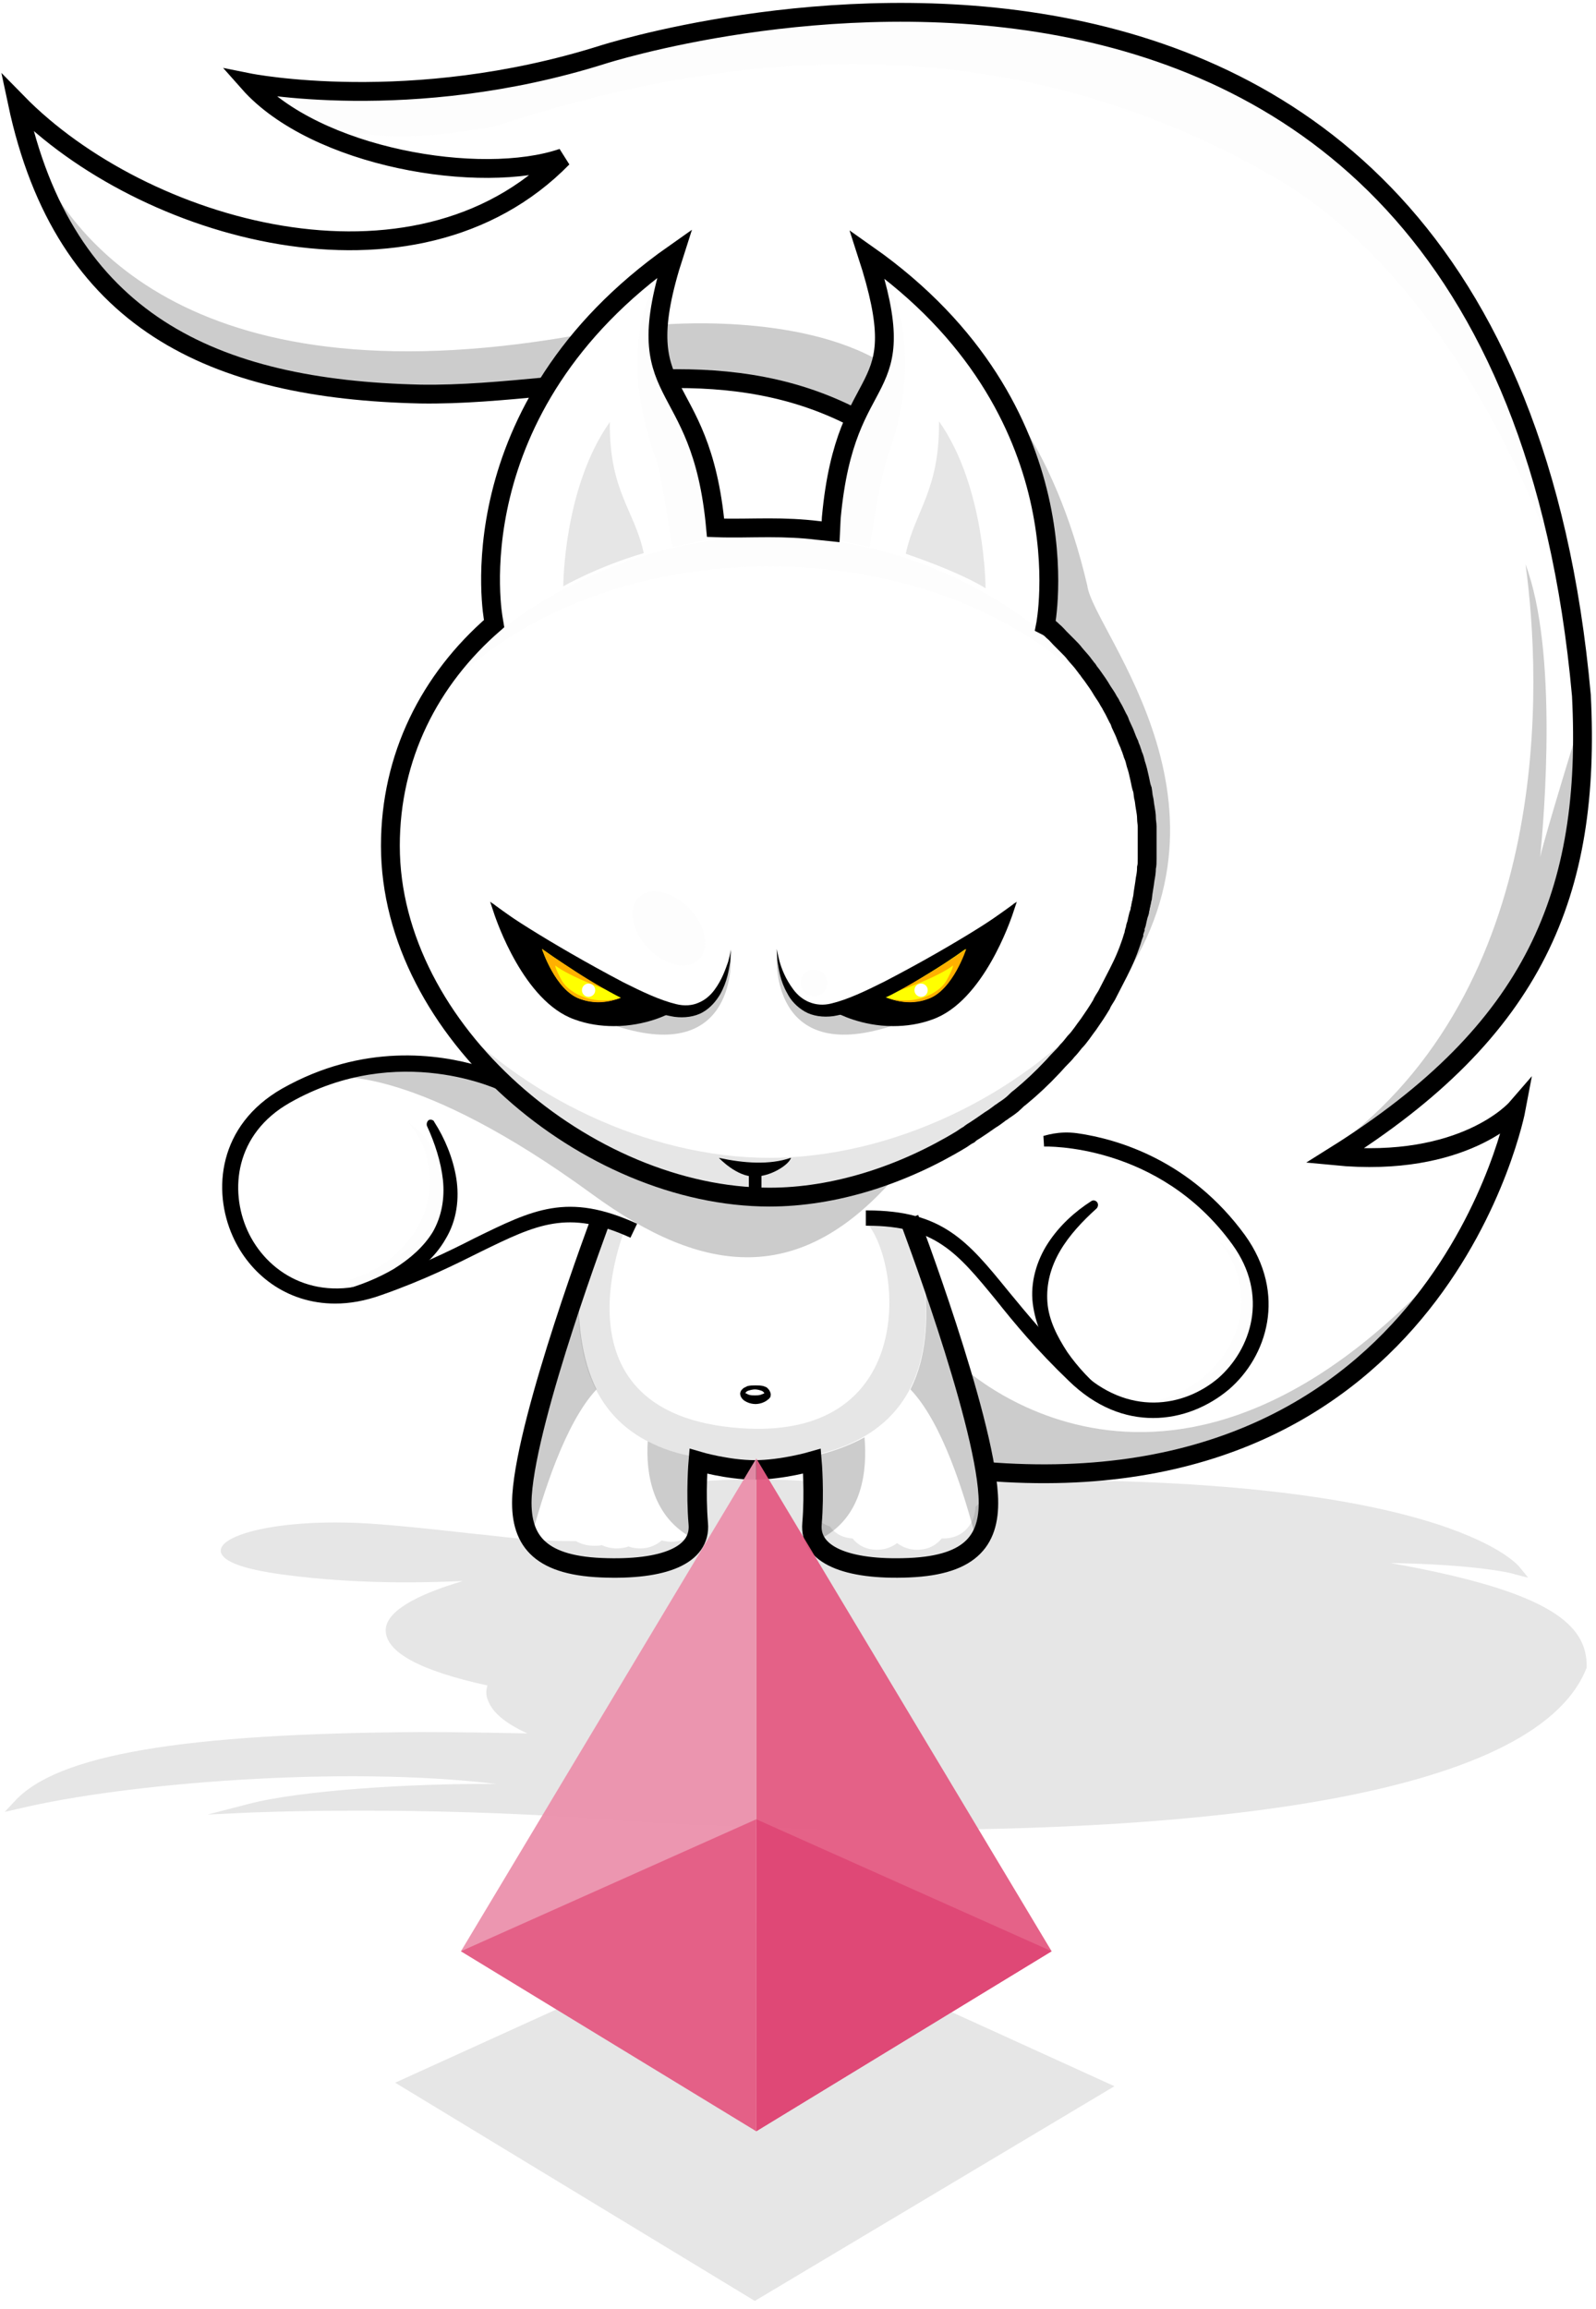 <?xml version="1.0" encoding="UTF-8"?>
<svg width="240px" height="347px" viewBox="0 0 240 347" version="1.1" xmlns="http://www.w3.org/2000/svg" xmlns:xlink="http://www.w3.org/1999/xlink">
    <!-- Generator: Sketch 43.1 (39012) - http://www.bohemiancoding.com/sketch -->
    <title>Login</title>
    <desc>Created with Sketch.</desc>
    <defs>
        <filter x="-1.3%" y="-5.5%" width="102.5%" height="111.0%" filterUnits="objectBoundingBox" id="filter-1">
            <feGaussianBlur stdDeviation="1" in="SourceGraphic"></feGaussianBlur>
        </filter>
        <filter x="-2.8%" y="-5.3%" width="105.5%" height="110.5%" filterUnits="objectBoundingBox" id="filter-2">
            <feGaussianBlur stdDeviation="1" in="SourceGraphic"></feGaussianBlur>
        </filter>
    </defs>
    <g id="Page-1" stroke="none" stroke-width="1" fill="none" fill-rule="evenodd">
        <g id="Login" transform="translate(-0.178, 0.398)">
            <g id="Page-1" transform="translate(0.387, 0.039)">
                <g transform="translate(0, 1)">
                    <g id="Tail" transform="translate(2, 0)">
                        <path d="M227.195,83.389 C229.595,100.789 231.595,146.989 198.095,171.289 C216.995,159.589 234.495,148.089 234.395,110.289 C229.595,125.989 229.395,127.389 229.395,127.389 C229.995,121.289 232.095,96.389 227.195,83.389" id="Fill-52" fill-opacity="0.2" fill="#000000"></path>
                        <path d="M146.495,55.989 C146.495,55.989 156.195,64.689 161.295,86.589 C162.195,93.589 187.495,121.189 163.295,150.389 C179.195,122.389 164.595,104.989 155.495,92.689 C155.895,81.089 153.195,65.089 146.495,55.989 Z" id="More-Tail-Shadow" fill-opacity="0.2" fill="#000000"></path>
                        <path d="M96.995,47.389 C96.995,47.389 117.695,45.389 130.495,53.089 C128.095,59.189 127.095,61.989 127.095,61.989 C127.095,61.989 115.995,53.989 97.795,55.389 C96.795,50.889 96.995,47.389 96.995,47.389" id="Tail-Shadow" fill-opacity="0.2" fill="#000000"></path>
                        <path d="M127.095,61.789 C117.495,56.589 107.595,55.289 97.695,55.489" id="Tail-Bottom" stroke="#000000" stroke-width="2.831"></path>
                        <path d="M234.795,94.489 C217.495,-34.911 88.495,6.789 88.495,6.789 C63.695,14.589 42.395,12.089 36.795,11.289 C47.095,22.389 65.795,18.589 72.095,17.589 C103.695,7.189 146.195,0.489 188.895,24.889 C216.295,40.389 231.895,78.789 234.795,94.489 Z" id="Hilight" fill-opacity="0.15" fill="#F2F2F2"></path>
                        <path d="M141.495,203.089 C141.495,203.089 174.095,235.989 217.095,186.489 C201.995,204.189 189.095,222.389 146.495,219.289 C142.195,205.489 141.495,203.089 141.495,203.089" id="Tail-Shadow" fill-opacity="0.2" fill="#000000"></path>
                        <path d="M79.895,56.689 C73.495,57.289 67.195,57.889 60.995,57.789 C29.895,57.089 7.395,46.989 0.395,13.989 C19.195,33.189 60.095,45.089 82.395,22.289 C70.095,26.489 45.195,22.289 35.195,10.989 C35.195,10.989 59.495,15.889 88.395,6.789 C88.395,6.789 222.995,-36.611 235.595,103.089 C237.095,132.689 228.695,153.389 198.495,172.289 C217.995,174.189 225.795,165.189 225.795,165.189 C225.795,165.189 214.495,225.389 145.795,219.689" id="Top-Tail" stroke="#000000" stroke-width="2.831"></path>
                        <path d="M80.595,56.389 C17.495,64.389 4.795,30.789 2.495,20.889 C8.095,34.389 26.795,59.789 86.495,48.589 C84.395,50.889 82.395,53.389 80.595,56.389" id="Tail-shadow" fill-opacity="0.2" fill="#000000"></path>
                    </g>
                    <g id="Legs" transform="translate(78, 181)">
                        <path d="M11.495,26.389 C6.795,31.389 3.395,42.189 1.595,48.989 C0.495,47.289 0.095,44.989 0.195,42.289 C0.695,34.489 5.495,19.589 8.795,9.889 C8.595,16.089 9.195,21.789 11.495,26.389" id="Outer-leg-shadow" fill-opacity="0.2" fill="#000000"></path>
                        <path d="M19.195,34.189 C21.295,35.289 23.695,36.089 26.595,36.589 C26.595,39.389 26.595,43.389 26.395,48.989 C19.795,45.789 18.895,38.889 19.195,34.189 Z" id="Inner-leg-shadow" fill-opacity="0.2" fill="#000000"></path>
                        <path d="M44.895,48.989 C44.695,43.089 44.695,38.989 44.695,36.289 C47.495,35.589 49.795,34.689 51.795,33.589 C52.195,38.289 51.695,45.689 44.895,48.989" id="Inner-leg-Shadow" fill-opacity="0.2" fill="#000000"></path>
                        <path d="M68.595,48.989 C66.795,42.089 63.495,31.389 58.695,26.389 C61.195,21.489 61.295,15.789 60.895,11.089 C60.795,10.089 60.695,9.189 60.495,8.489 L60.795,8.389 C64.195,17.989 69.395,34.089 69.995,42.289 C70.195,44.989 69.795,47.289 68.595,48.989" id="Leg-Shadow" fill-opacity="0.2" fill="#000000"></path>
                        <path d="M58.495,0.689 C58.495,0.689 69.695,30.189 70.395,42.289 C70.795,48.889 67.995,52.789 58.495,53.189 C48.995,53.589 43.495,51.189 43.895,46.589 C44.295,41.889 43.895,37.189 43.895,37.189 C43.895,37.189 39.395,38.489 35.295,38.489 C31.195,38.489 26.795,37.189 26.795,37.189 C26.795,37.189 26.395,41.889 26.795,46.589 C27.195,51.289 21.695,53.589 12.195,53.189 C2.695,52.789 -0.105,48.889 0.295,42.289 C1.095,30.189 12.195,0.689 12.195,0.689" stroke="#000000" stroke-width="2.926"></path>
                    </g>
                    <g id="Arms" transform="translate(33, 157)">
                        <path d="M29.395,11.889 C30.095,12.989 30.895,14.589 31.195,16.589 C31.595,18.489 31.495,20.689 30.995,22.589 C30.495,24.489 29.595,26.189 28.695,27.389 C26.895,29.889 24.495,31.689 22.495,32.689 C20.495,33.689 18.995,33.989 18.995,34.089 C18.995,34.089 20.395,34.689 22.995,34.389 C24.295,34.289 25.795,33.889 27.295,33.089 C28.795,32.289 30.295,31.089 31.495,29.489 C32.695,27.889 33.695,25.589 33.895,23.089 C34.195,20.689 33.795,18.089 32.895,16.089 C31.995,14.089 30.795,12.489 29.795,11.589 C28.795,10.589 28.095,10.189 28.095,10.189 C28.095,10.189 28.695,10.789 29.395,11.889 Z" id="Left-Hand-Light" fill-opacity="0.15" fill="#F2F2F2"></path>
                        <path d="M151.395,29.889 C152.095,30.989 152.895,32.589 153.195,34.589 C153.595,36.489 153.495,38.689 152.995,40.589 C152.495,42.489 151.595,44.189 150.695,45.389 C148.895,47.889 146.495,49.689 144.495,50.689 C142.495,51.689 140.995,51.989 140.995,52.089 C140.995,52.089 142.395,52.689 144.995,52.389 C146.295,52.289 147.795,51.889 149.295,51.089 C150.795,50.289 152.295,49.089 153.495,47.489 C154.695,45.889 155.695,43.589 155.895,41.089 C156.195,38.689 155.795,36.089 154.895,34.089 C153.995,32.089 152.795,30.489 151.795,29.589 C150.795,28.589 150.095,28.189 150.095,28.189 C150.095,28.189 150.695,28.789 151.395,29.889 Z" id="Left-Hand-Light" fill-opacity="0.15" fill="#F2F2F2"></path>
                        <path d="M17.195,37.489 C9.795,37.489 4.295,32.989 1.795,27.389 C-1.305,20.489 -0.405,10.689 9.195,5.189 C21.395,-1.711 32.795,-0.011 38.895,1.789 C41.495,2.589 42.095,5.489 42.295,5.589 C42.095,5.489 26.795,-2.011 10.395,7.289 C2.095,11.989 1.295,20.489 3.995,26.489 C6.795,32.689 13.995,37.489 23.495,34.089 C29.595,31.889 34.195,29.689 38.095,27.689 C46.895,23.389 52.095,20.689 62.595,25.489 L61.595,27.589 C52.195,23.289 47.495,25.589 39.095,29.689 C35.295,31.589 30.495,33.989 24.195,36.189 C21.695,37.089 19.395,37.489 17.195,37.489" id="Left-Arm-2" fill="#000000"></path>
                        <path d="M18.195,35.489 C20.895,34.789 23.595,33.689 25.995,32.289 C28.395,30.789 30.495,28.989 31.895,26.689 C33.195,24.389 33.695,21.689 33.395,18.889 C33.095,16.189 32.195,13.389 30.995,10.789 C30.895,10.489 30.995,10.089 31.295,9.889 C31.595,9.789 31.995,9.889 32.095,10.189 C33.695,12.689 34.895,15.589 35.395,18.589 C35.895,21.689 35.495,24.989 33.795,27.789 C32.195,30.589 29.695,32.689 26.995,34.089 C24.295,35.589 21.395,36.489 18.395,36.989 C17.995,37.089 17.595,36.789 17.495,36.389 C17.495,35.989 17.795,35.589 18.195,35.489" id="Left-Arm" fill="#000000"></path>
                        <path d="M140.195,54.689 C135.995,54.689 131.595,53.089 127.495,49.089 C122.695,44.489 119.295,40.389 116.595,36.989 C110.695,29.789 107.395,25.789 97.195,25.789 L96.995,25.789 L96.995,23.489 L97.195,23.489 C108.495,23.489 112.295,28.089 118.395,35.589 C121.195,38.989 124.395,42.889 129.095,47.489 C136.395,54.489 144.795,53.089 149.995,48.689 C154.895,44.389 157.695,36.289 152.095,28.589 C140.995,13.289 123.895,13.889 123.795,13.889 L123.695,12.289 C123.895,12.289 125.895,11.489 128.795,11.889 C135.095,12.789 145.895,16.089 153.995,27.189 C160.395,36.089 157.295,45.489 151.595,50.389 C148.495,52.989 144.495,54.689 140.195,54.689" id="Right-Arm" fill="#000000"></path>
                        <path d="M132.295,52.189 C129.695,50.489 127.495,48.489 125.695,45.989 C123.795,43.589 122.495,40.589 122.095,37.489 C121.695,34.289 122.695,30.989 124.395,28.389 C126.095,25.789 128.395,23.689 130.895,22.089 C131.195,21.889 131.595,21.989 131.795,22.289 C131.995,22.589 131.895,22.989 131.695,23.189 C129.595,25.089 127.595,27.189 126.195,29.589 C124.795,31.989 124.095,34.589 124.295,37.289 C124.495,39.989 125.795,42.489 127.295,44.789 C128.895,47.089 130.895,49.189 133.095,50.989 C133.395,51.289 133.495,51.789 133.195,52.089 C133.095,52.389 132.595,52.489 132.295,52.189" id="Right-Hand" fill="#000000"></path>
                    </g>
                    <g id="Nose" transform="translate(107, 172)" fill="#000000">
                        <path d="M0.895,0.589 C0.895,0.589 3.595,3.489 6.295,3.389 C8.695,3.389 11.295,1.689 11.695,0.689 C11.695,0.689 11.795,0.589 11.695,0.589 C8.495,1.689 4.595,1.389 0.895,0.589" id="Mouth"></path>
                        <polygon points="5.395 7.089 7.295 7.089 7.295 1.689 5.395 1.689"></polygon>
                    </g>
                    <g id="Body" transform="translate(86, 181)" fill="#000000">
                        <path d="M7.895,1.989 C7.895,1.989 -3.705,29.189 23.695,32.089 C51.195,34.989 49.695,8.989 44.495,1.789 C44.495,-1.311 47.095,0.589 47.095,0.589 C47.095,0.589 51.895,0.589 52.795,10.989 C53.795,21.289 52.095,36.389 28.395,37.189 C4.795,37.989 -0.005,25.189 0.795,9.789 C3.595,2.289 2.595,0.389 7.895,1.989" id="Tummy-Shadow" fill-opacity="0.1"></path>
                        <path d="M28.695,26.989 C28.795,26.989 28.595,26.689 28.295,26.589 C27.995,26.489 27.695,26.389 27.295,26.389 C26.995,26.389 26.595,26.489 26.295,26.589 C25.995,26.689 25.795,26.989 25.895,26.989 C25.895,26.889 26.095,27.089 26.395,27.189 C26.695,27.289 26.995,27.289 27.295,27.289 C27.595,27.289 27.895,27.289 28.195,27.189 C28.495,27.089 28.695,26.989 28.695,26.989 M29.695,27.089 C29.695,27.089 29.695,27.489 29.595,27.589 C29.495,27.689 29.395,27.889 29.295,27.889 C29.095,28.089 28.895,28.189 28.695,28.289 C28.295,28.489 27.795,28.589 27.395,28.589 C26.995,28.589 26.495,28.489 26.095,28.289 C25.895,28.189 25.695,28.089 25.495,27.889 C25.295,27.689 25.095,27.389 25.095,26.989 C25.095,26.889 25.195,26.589 25.295,26.489 L25.595,26.189 C25.795,26.089 25.995,25.989 26.195,25.889 C26.595,25.789 26.995,25.789 27.395,25.789 C27.795,25.789 28.195,25.789 28.595,25.889 C28.795,25.989 28.995,25.989 29.195,26.189 C29.395,26.389 29.595,26.589 29.695,27.089" id="Belly-Button"></path>
                    </g>
                    <g id="Right-Eye" transform="translate(116, 134)">
                        <path d="M0.595,8.289 C0.595,8.289 -0.505,24.689 17.795,18.789 C16.795,16.989 11.995,16.289 11.995,16.289 C11.995,16.289 3.295,20.889 0.595,8.289" id="Eye-shadow" fill-opacity="0.2" fill="#000000"></path>
                        <path d="M9.595,16.789 L7.995,15.889 L9.695,15.489 C9.795,15.489 18.595,13.089 34.895,1.389 L36.695,0.089 L35.995,2.189 C35.795,2.689 31.695,15.089 23.995,17.789 C22.095,18.489 20.095,18.789 18.095,18.789 C13.295,18.789 9.795,16.889 9.595,16.789" id="Bottom-Brow" fill="#000000"></path>
                        <path d="M16.395,14.189 C16.395,14.189 19.595,15.989 23.295,14.689 C26.995,13.389 28.995,7.189 28.995,7.189 C20.795,13.089 16.395,14.189 16.395,14.189" id="Yellow" fill="#FFFF00"></path>
                        <path d="M27.095,9.689 C24.995,11.289 19.195,13.589 16.495,14.189 C19.695,13.189 23.995,10.789 29.095,7.189 C29.095,7.189 27.095,13.389 23.395,14.689 C22.095,15.189 19.795,15.689 16.695,14.289 C20.895,15.989 24.895,13.989 26.095,11.989 C27.195,9.989 27.095,9.689 27.095,9.689" id="Orange" fill="#FFB000"></path>
                        <path d="M17.795,14.089 C14.895,15.489 12.095,16.789 9.095,17.289 C7.595,17.489 5.995,17.289 4.795,16.589 C3.595,15.889 2.695,14.889 2.195,13.889 C1.095,11.989 0.895,10.189 0.695,8.989 C0.595,7.789 0.595,7.189 0.595,7.189 C0.595,7.189 0.695,7.789 0.995,8.989 C1.295,10.089 1.895,11.689 3.095,13.289 C3.695,14.089 4.495,14.789 5.495,15.189 C6.495,15.589 7.595,15.689 8.795,15.389 C11.295,14.789 13.995,13.489 16.795,12.089 C27.995,6.289 36.695,0.489 36.395,0.189 C36.695,0.489 29.295,8.089 17.795,14.089" id="Top-Brow" fill="#000000"></path>
                        <path d="M22.3,12.389 C22.853,12.389 23.3,12.836 23.3,13.389 C23.3,13.941 22.853,14.389 22.3,14.389 C21.748,14.389 21.3,13.941 21.3,13.389 C21.3,12.836 21.748,12.389 22.3,12.389" id="Pupil" fill="#FFFFFF"></path>
                    </g>
                    <g id="Left-Eye" transform="translate(73, 134)">
                        <path d="M36.695,8.289 C36.695,8.289 37.795,24.689 19.495,18.789 C20.495,16.989 25.295,16.289 25.295,16.289 C25.295,16.289 33.995,20.889 36.695,8.289" id="Shdow" fill-opacity="0.2" fill="#000000"></path>
                        <path d="M19.095,18.789 L19.095,18.789 C17.095,18.789 15.095,18.489 13.195,17.789 C5.495,15.089 1.395,2.689 1.195,2.189 L0.495,0.089 L2.295,1.389 C18.595,13.189 27.395,15.489 27.495,15.489 L29.195,15.889 L27.595,16.789 C27.495,16.889 23.995,18.789 19.095,18.789" id="Btoom-Brow" fill="#000000"></path>
                        <path d="M8.295,7.189 C8.295,7.189 10.295,13.389 13.995,14.689 C17.695,15.989 20.895,14.189 20.895,14.189 C20.895,14.189 16.495,13.089 8.295,7.189" id="Yellow" fill="#FFFF00"></path>
                        <path d="M10.295,9.689 C12.395,11.289 18.195,13.589 20.895,14.189 C17.695,13.189 13.395,10.789 8.295,7.189 C8.295,7.189 10.295,13.389 13.995,14.689 C15.295,15.189 17.595,15.689 20.695,14.289 C16.495,15.989 12.495,13.989 11.295,11.989 C10.195,9.989 10.295,9.689 10.295,9.689" id="Orange" fill="#FFB000"></path>
                        <path d="M0.895,0.289 C0.695,0.589 9.295,6.289 20.495,12.189 C23.295,13.589 25.995,14.889 28.495,15.489 C29.695,15.789 30.895,15.689 31.795,15.289 C32.795,14.889 33.595,14.189 34.195,13.389 C35.395,11.789 35.895,10.189 36.295,9.089 C36.595,7.989 36.695,7.289 36.695,7.289 C36.695,7.289 36.695,7.889 36.595,9.089 C36.395,10.289 36.195,11.989 35.095,13.989 C34.495,14.989 33.695,15.989 32.495,16.689 C31.295,17.389 29.695,17.589 28.195,17.389 C25.195,16.889 22.395,15.689 19.495,14.189 C7.995,8.089 0.595,0.489 0.895,0.289" id="Top-Brow" fill="#000000"></path>
                        <path d="M15.3,12.389 C15.853,12.389 16.3,12.836 16.3,13.389 C16.3,13.941 15.853,14.389 15.3,14.389 C14.748,14.389 14.3,13.941 14.3,13.389 C14.3,12.836 14.748,12.389 15.3,12.389" id="Pupil" fill="#FFFFFF"></path>
                    </g>
                    <g id="Ears" transform="translate(84, 36)">
                        <path d="M14.595,31.989 C15.295,34.489 16.295,41.189 16.895,44.789 C19.195,44.289 21.495,43.689 23.795,43.589 C21.595,19.589 9.995,23.489 17.395,0.589 C17.295,0.589 6.595,10.589 14.595,31.989" id="Ear-Shadow" fill-opacity="0.15" fill="#F2F2F2"></path>
                        <path d="M48.995,31.989 C48.295,34.489 47.095,41.089 46.595,44.789 C44.295,44.289 41.995,43.689 39.695,43.589 C41.895,19.589 53.695,23.489 46.295,0.589 C46.295,0.589 56.895,10.589 48.995,31.989" id="Ear-Shadow-Right" fill-opacity="0.15" fill="#F2F2F2"></path>
                        <path d="M63.995,50.989 C63.995,50.989 63.995,35.789 56.995,25.889 C57.095,36.289 53.395,39.289 51.995,45.789 C60.995,48.889 63.995,50.989 63.995,50.989" id="Right-Ear" fill-opacity="0.1" fill="#000000"></path>
                        <path d="M0.495,50.689 C0.495,50.689 0.495,35.889 7.495,25.989 C7.395,36.389 11.195,39.189 12.595,45.689 C5.495,47.789 0.495,50.689 0.495,50.689" id="Left-Ear" fill-opacity="0.1" fill="#000000"></path>
                    </g>
                    <g id="Head" transform="translate(50, 36)">
                        <path d="M65.495,47.689 C87.795,47.689 107.295,56.489 117.995,70.489 C109.295,56.089 89.295,43.189 65.695,43.189 C42.095,43.189 21.695,56.389 12.995,70.489 C23.695,56.489 43.195,47.689 65.495,47.689" id="Head-Shadow" fill-opacity="0.15" fill="#F2F2F2"></path>
                        <path d="M65.495,136.589 C47.195,136.589 27.895,127.189 15.995,113.789 C26.495,130.389 46.595,142.489 65.495,142.489 C84.395,142.489 104.495,130.389 114.995,113.789 C103.095,127.289 83.795,136.589 65.495,136.589" id="Hiliight" fill-opacity="0.1" fill="#000000"></path>
                        <path d="M0.095,124.489 C0.095,124.489 12.195,122.589 38.895,142.089 C55.495,154.189 70.195,156.189 84.795,138.989 C84.795,138.989 72.395,142.489 61.795,142.289 C47.695,142.389 31.695,131.189 26.495,126.289 C26.195,125.989 25.995,125.689 25.795,125.589 C13.795,119.289 0.095,124.489 0.095,124.489" id="Neck-Shadow" fill-opacity="0.2" fill="#000000"></path>
                        <path d="M108.095,57.389 C108.595,57.789 108.895,58.189 109.195,58.489 C109.695,58.989 109.995,59.289 110.395,59.689 C110.795,60.089 111.095,60.389 111.395,60.789 C111.795,61.289 112.195,61.689 112.595,62.189 C112.795,62.489 112.995,62.689 113.195,62.989 C113.295,63.089 113.395,63.189 113.495,63.389 C113.695,63.689 113.895,63.889 114.095,64.189 C114.595,64.889 115.095,65.589 115.495,66.289 C115.795,66.789 116.195,67.289 116.495,67.889 C116.595,68.089 116.795,68.289 116.895,68.589 C116.995,68.789 117.195,69.089 117.295,69.289 C117.495,69.689 117.695,70.089 117.895,70.489 C118.095,70.789 118.195,71.089 118.295,71.389 C118.495,71.789 118.695,72.289 118.895,72.689 C119.195,73.489 119.395,73.989 119.595,74.389 C119.695,74.789 119.895,75.089 119.995,75.489 C120.095,75.689 120.095,75.889 120.195,76.089 C120.395,76.489 120.495,76.989 120.595,77.389 C120.695,77.689 120.795,77.989 120.895,78.389 C120.995,78.789 121.095,79.289 121.195,79.689 C121.295,80.189 121.395,80.789 121.595,81.289 C121.695,81.889 121.695,82.289 121.795,82.589 C121.895,82.989 121.895,83.389 121.995,83.889 C122.095,84.489 122.195,84.989 122.195,85.589 C122.195,85.989 122.295,86.389 122.295,86.789 L122.295,87.489 L122.295,89.689 L122.295,91.589 C122.295,92.189 122.295,92.589 122.195,92.989 C122.195,93.589 122.095,94.189 121.995,94.689 C121.895,95.589 121.695,96.489 121.595,97.489 C121.495,97.789 121.495,98.089 121.395,98.389 C121.395,98.589 121.295,98.689 121.295,98.889 C121.295,99.089 121.195,99.189 121.195,99.389 C121.195,99.589 121.095,99.789 120.995,100.089 C120.895,100.489 120.795,100.889 120.695,101.389 C120.595,101.689 120.495,101.889 120.495,102.189 C120.395,102.489 120.295,102.689 120.295,102.989 C120.095,103.489 119.995,103.989 119.795,104.489 C119.595,105.089 119.395,105.589 119.195,106.089 C118.795,107.089 118.395,107.889 117.995,108.689 C117.395,109.889 116.795,110.989 116.195,112.189 C115.895,112.689 115.595,113.089 115.395,113.589 C114.795,114.589 114.195,115.489 113.495,116.489 C112.795,117.389 112.195,118.389 111.395,119.189 C110.995,119.689 110.695,120.089 110.295,120.489 C109.995,120.889 109.595,121.289 109.295,121.589 C108.695,122.189 108.395,122.589 107.995,122.989 C106.495,124.589 104.895,126.089 103.195,127.489 C102.895,127.689 102.595,127.989 102.395,128.189 C101.895,128.689 101.295,129.089 100.695,129.489 C100.495,129.689 100.195,129.789 99.995,129.989 C99.595,130.289 99.195,130.589 98.695,130.889 C98.295,131.189 97.795,131.489 97.395,131.789 C97.095,131.989 96.795,132.189 96.495,132.389 C96.195,132.589 95.795,132.789 95.495,133.089 C95.095,133.289 94.695,133.589 94.395,133.789 C85.495,139.189 75.295,142.489 65.495,142.489 C38.195,142.489 8.495,117.489 8.495,89.689 C8.495,76.289 14.395,64.689 24.095,56.289 L23.995,55.689 C23.995,55.689 17.895,24.089 51.195,0.689 C43.795,23.589 55.195,17.889 57.395,41.889 C59.995,41.989 62.795,41.889 65.395,41.889 C67.895,41.889 70.395,41.989 72.795,42.289 L74.695,42.489 L74.795,40.389 C76.995,16.389 87.595,23.589 80.195,0.789 C113.495,24.189 106.995,56.589 106.995,56.589 C107.595,56.889 107.795,57.089 108.095,57.389 Z" stroke="#000000" stroke-width="2.831"></path>
                        <path d="M45.885,97.398 C47.604,95.76 51.006,96.539 53.482,99.138 C55.958,101.737 56.572,105.172 54.852,106.81 C53.133,108.448 49.732,107.669 47.255,105.07 C44.779,102.471 44.166,99.036 45.885,97.398" id="Fill-68" fill-opacity="0.15" fill="#F2F2F2"></path>
                        <path d="M72.195,108.289 C73.3,108.289 74.195,109.184 74.195,110.289 C74.195,111.394 73.3,112.289 72.195,112.289 C71.09,112.289 70.195,111.394 70.195,110.289 C70.195,109.184 71.09,108.289 72.195,108.289" id="Fill-71" fill-opacity="0.15" fill="#F2F2F2"></path>
                    </g>
                    <path d="M208.895,233.489 C221.995,233.689 227.595,235.089 227.595,235.189 L229.595,235.689 L228.295,234.089 C227.795,233.489 216.195,219.989 148.995,221.089 C148.995,220.989 149.095,220.889 149.095,220.889 C149.195,220.389 149.095,219.889 148.795,219.489 C148.695,219.289 148.395,219.089 148.195,218.889 C148.995,220.989 148.395,223.689 146.495,224.989 C146.395,227.389 144.795,229.789 141.695,229.789 L141.395,229.789 C140.595,230.789 139.395,231.489 137.695,231.489 C136.495,231.489 135.495,231.089 134.695,230.489 C133.895,231.089 132.895,231.489 131.695,231.489 C129.995,231.489 128.795,230.789 127.995,229.789 C126.395,229.689 125.295,228.989 124.595,227.989 C121.695,227.089 120.695,223.789 121.595,221.189 C121.495,220.889 121.395,220.589 121.395,220.389 L121.395,221.189 C119.995,221.089 116.495,220.889 113.295,220.889 C110.195,220.889 106.795,221.089 105.395,221.189 C105.295,221.689 105.095,222.089 104.895,222.589 C106.595,225.589 105.195,230.289 100.695,230.289 C100.195,230.289 99.695,230.189 99.295,230.089 C98.495,230.789 97.395,231.289 96.095,231.289 C95.395,231.289 94.795,231.189 94.295,230.989 C93.795,231.189 93.195,231.289 92.495,231.289 C91.695,231.289 90.895,231.089 90.295,230.789 C89.895,230.889 89.595,230.889 89.095,230.889 C87.995,230.889 87.095,230.589 86.395,230.189 L85.495,230.189 C81.095,230.189 77.395,229.789 72.095,229.189 L71.995,229.189 C68.195,228.789 63.395,228.189 57.195,227.689 C54.795,227.489 52.495,227.389 50.195,227.389 C43.495,227.389 37.595,228.289 34.695,229.789 C33.495,230.389 32.895,231.089 32.995,231.789 C33.295,233.289 36.395,234.389 42.095,235.189 C47.995,235.989 54.295,236.389 60.795,236.389 C64.095,236.389 67.095,236.289 69.395,236.189 C62.295,238.289 57.795,240.789 57.795,243.589 C57.795,246.889 62.995,249.689 73.095,251.889 C72.895,252.489 72.795,253.289 73.195,254.189 C73.895,255.989 75.795,257.589 79.095,259.089 C73.895,258.989 68.395,258.889 63.095,258.889 C27.195,259.089 8.395,262.289 1.995,269.289 L0.495,270.889 L2.695,270.389 C18.495,266.589 51.295,263.889 74.395,266.689 C61.395,266.589 44.795,267.689 37.195,269.689 L30.995,271.289 L37.395,270.989 C37.595,270.989 61.995,269.889 90.495,271.989 C92.595,272.189 111.895,273.589 135.995,273.589 C176.495,273.589 230.495,269.589 238.395,249.189 L238.395,248.989 C238.395,242.789 233.095,237.789 208.895,233.489" id="Floor-Shadow" fill-opacity="0.1" fill="#000000" filter="url(#filter-1)"></path>
                </g>
            </g>
            <g id="ether" transform="translate(59.255, 218.17)">
                <g transform="translate(0.346, 0.356)">
                    <polygon id="Path-2" fill-opacity="0.1" fill="#000000" filter="url(#filter-2)" points="53.551 69.768 0 94.104 54.081 126.903 108.162 94.633"></polygon>
                    <polygon id="Shape" fill="#E45B83" fill-rule="nonzero" opacity="0.95" points="54.304 0.278 54.304 101.399 98.715 74.346"></polygon>
                    <polygon id="Shape" fill="#DF4776" fill-rule="nonzero" opacity="0.95" points="98.715 74.346 54.304 54.509 54.304 101.399"></polygon>
                    <polygon id="Shape" fill="#EB91AC" fill-rule="nonzero" opacity="0.95" points="54.304 0.278 54.304 101.399 9.892 74.346"></polygon>
                    <polygon id="Shape" fill="#E45E86" fill-rule="nonzero" opacity="0.95" points="9.892 74.346 54.304 54.509 54.304 101.399"></polygon>
                </g>
            </g>
        </g>
    </g>
</svg>
